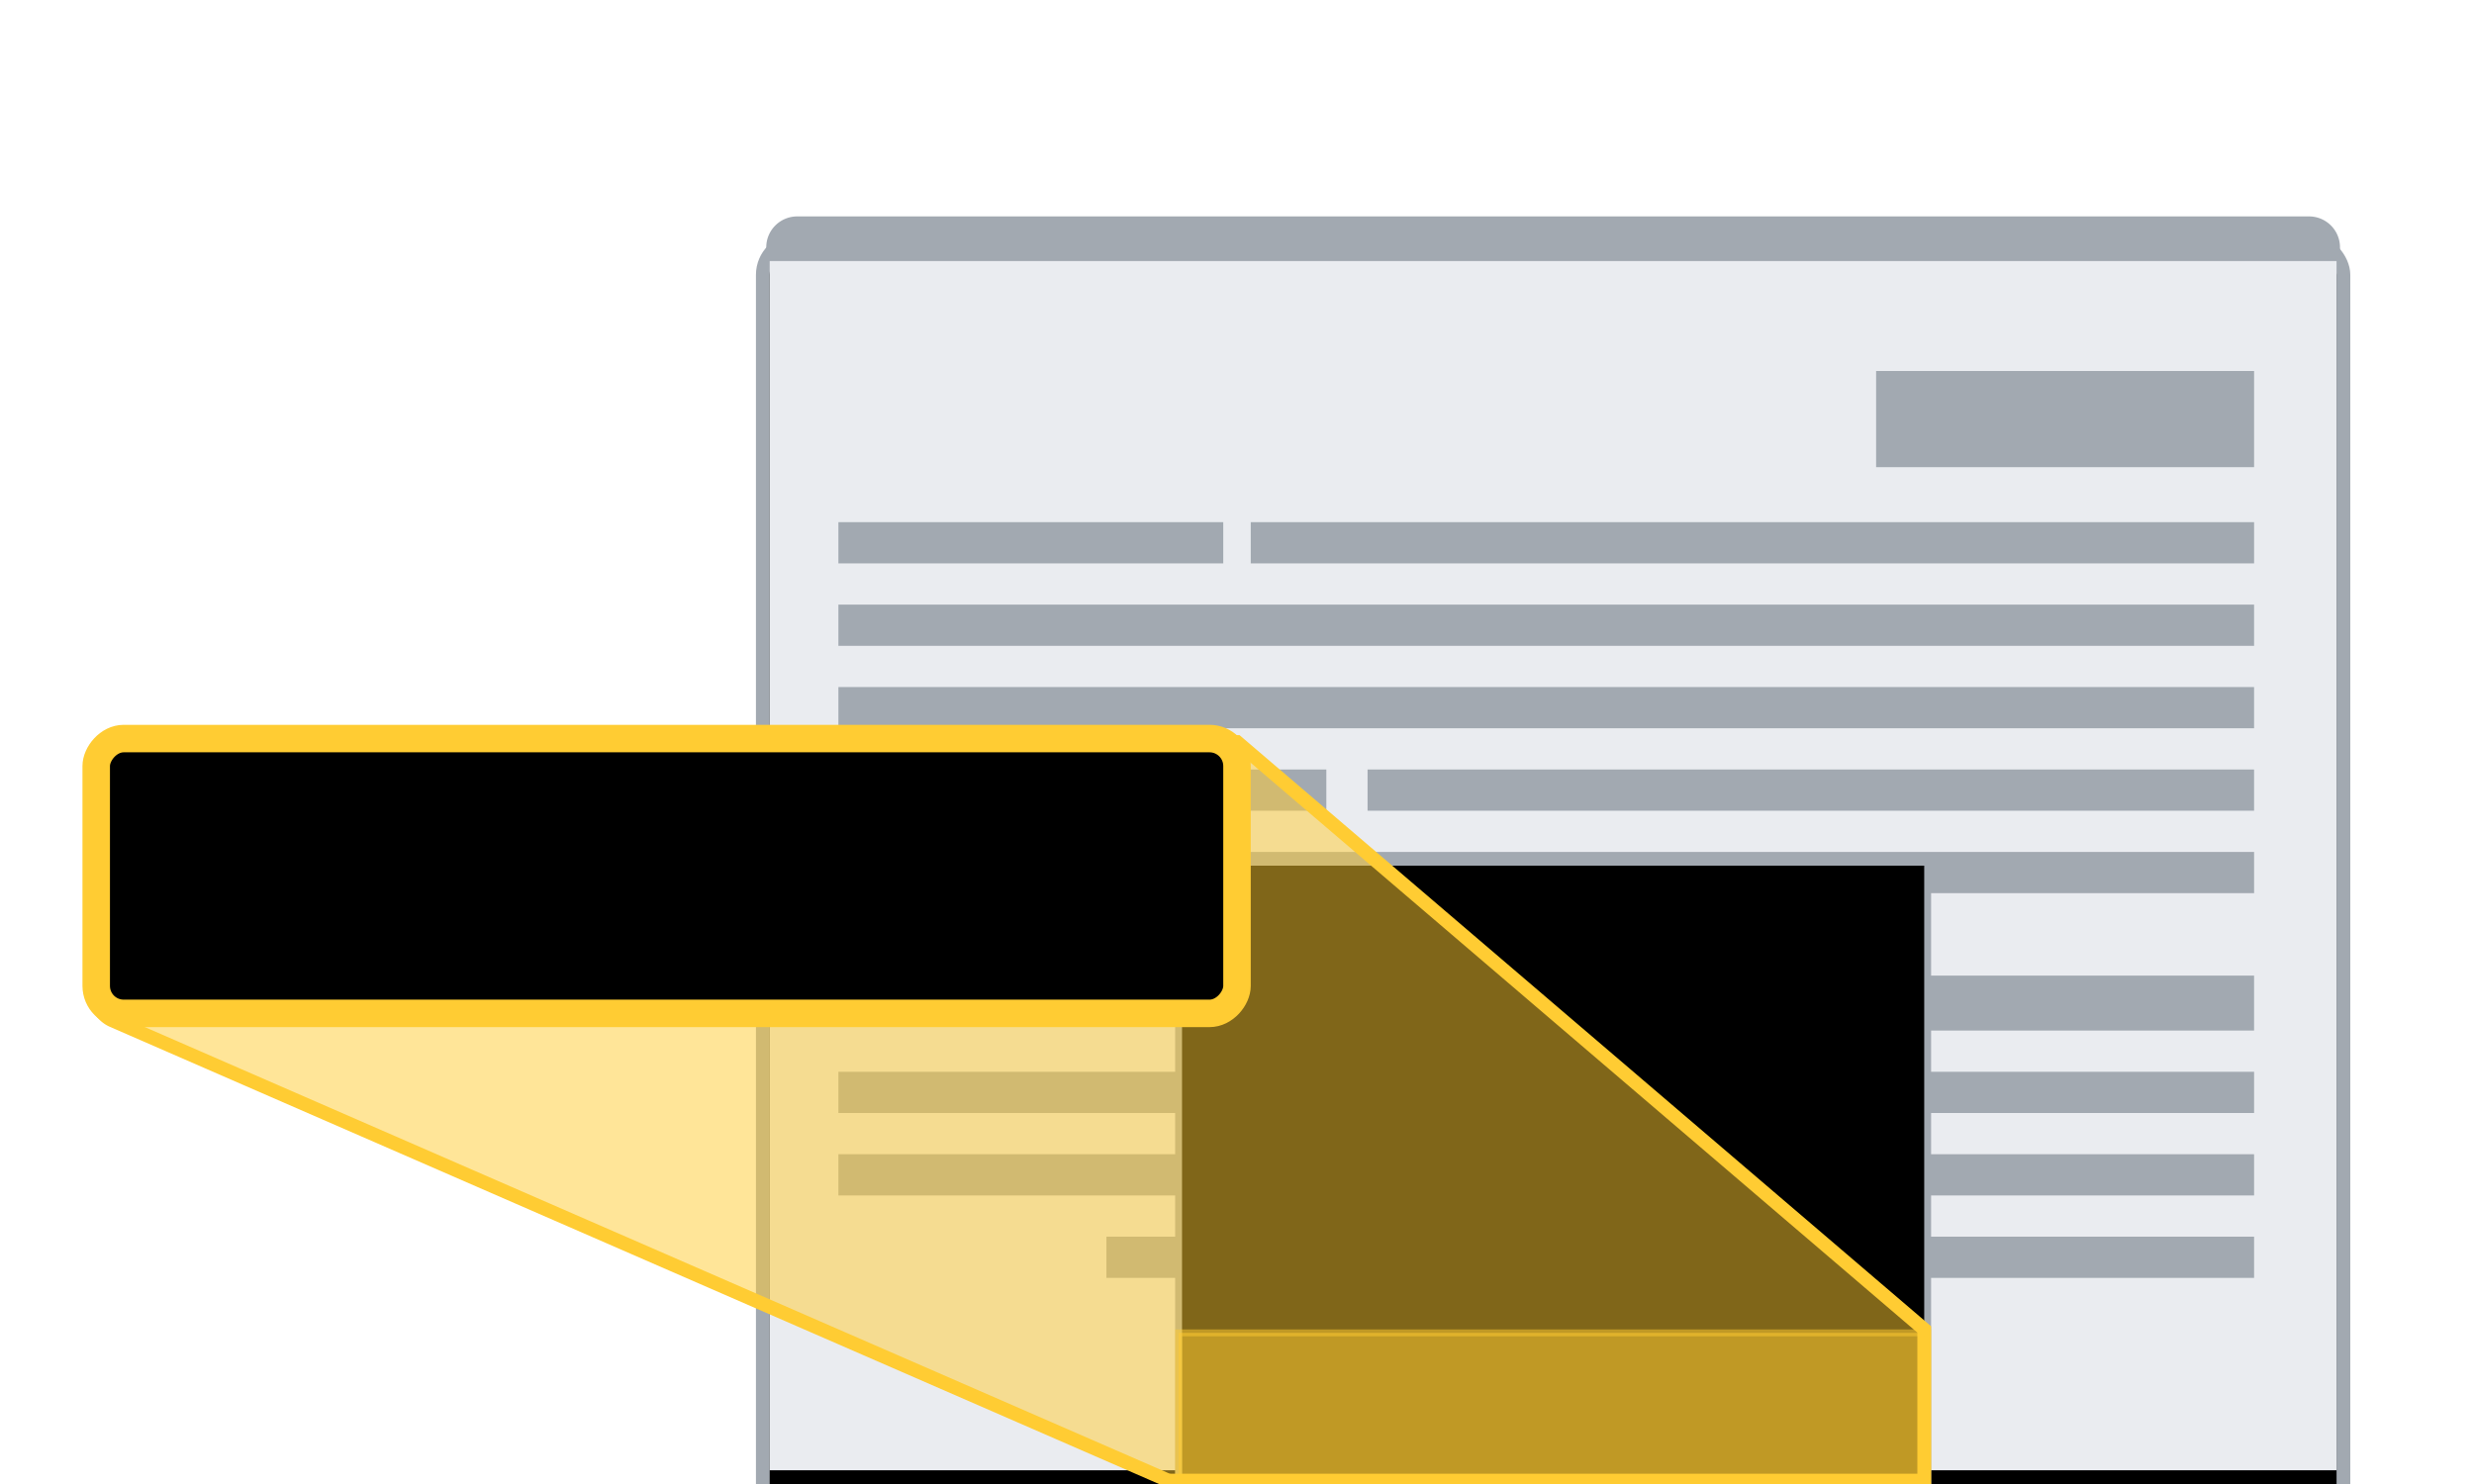 <svg xmlns="http://www.w3.org/2000/svg" width="360" height="216" viewBox="0 0 360 216">
	<g clip-path="url(#clip0_4168_73380)">
		<g filter="url(#filter0_d_4168_73380)">
			<rect width="228" height="192" x="112" y="32" fill="#eaecf0" rx="4"/>
			<rect width="230" height="194" x="111" y="31" stroke="#a2a9b1" stroke-linecap="square" stroke-width="2" rx="5"/>
		</g>
		<path fill="#a2a9b1" stroke="#a2a9b1" stroke-linecap="square" d="M112 36a4 4 0 0 1 4-4h220a4 4 0 0 1 4 4v2H112z"/>
		<path fill="#eaecf0" d="M112 38h228v176H112z"/>
		<path fill="#a2a9b1" d="M153 124h175v6H153zm-31 32h206v6H122zm0 12h126v6H122zm129 0h77v6h-77zm-90 12h167v6H161zm79-38h88v8h-88zm-118-30h71v6h-71zm77 0h129v6H199zm-77-12h206v6H122zm0-12h206v6H122zm56-12h-56v6h56zm150 0H182v6h146zm-55-22h55v14h-55z"/>
		<g filter="url(#filter1_d_4168_73380)">
			<path fill="#fff" d="M172 127h108v90H172z"/>
			<path fill="#fff" d="M280 193H172v24h108z"/>
			<rect width="16" height="12" fill="#eaecf0" stroke="#a2a9b1" stroke-linecap="square" rx="2" transform="matrix(-1 0 0 1 274 199)"/>
			<path fill="#54595d" fill-rule="evenodd" d="M264.8 206.668 263.132 205l-.564.564 2.232 2.236 4.8-4.8-.564-.568z" clip-rule="evenodd"/>
			<rect width="16" height="12" fill="#eaecf0" stroke="#a2a9b1" stroke-linecap="square" rx="2" transform="matrix(-1 0 0 1 194 199)"/>
			<path fill="#54595d" fill-rule="evenodd" d="m187.5 201.4.6.6-3 3 3 3-.6.6-3.6-3.6z" clip-rule="evenodd"/>
			<rect width="16" height="12" fill="#eaecf0" stroke="#a2a9b1" stroke-linecap="square" rx="2" transform="matrix(-1 0 0 1 252 199)"/>
			<path fill="#54595d" fill-rule="evenodd" d="m243.435 204.999-2.545-2.545.565-.566 2.546 2.546 2.545-2.545.565.565-2.545 2.545 2.546 2.546-.566.565-2.545-2.545-2.547 2.546-.565-.565z" clip-rule="evenodd"/>
			<path fill="#fff" d="M172 127h108v70H172z"/>
			<path fill="#a2a9b1" d="M178 167h45v4h-45zm0-20h96v4h-96zm0 27h45v4h-45zm9-19h36v8h-36z"/>
			<rect width="6" height="6" fill="#a2a9b1" rx="3" transform="matrix(-1 0 0 1 203 182)"/>
			<path fill="#a2a9b1" d="M194 183h-16v4h16z"/>
			<path fill="#eaf3ff" d="M172 127h108v14H172z"/>
			<path fill="#eaecf0" d="M226 155h48v32h-48z"/>
			<path fill="#a2a9b1" fill-rule="evenodd" d="M256.4 165.6h-12.8a1.6 1.6 0 0 0-1.6 1.6v9.6a1.6 1.6 0 0 0 1.6 1.6h12.8a1.6 1.6 0 0 0 1.6-1.6v-9.6a1.6 1.6 0 0 0-1.6-1.6M243.464 176l3.272-4.2 2.336 2.808 3.264-4.208 4.2 5.6z" clip-rule="evenodd"/>
			<path fill="#54595d" fill-rule="evenodd" d="M266.75 131.5h-3.252a1 1 0 0 0-.998.998V136h3.5v1h-2.502a.997.997 0 0 0-.998 1v1h9v-1c0-.553-.447-1-.998-1H268v-1h3.5v-3.502a1 1 0 0 0-.998-.998h-3.252v-1.043a.75.75 0 1 0-.5 0zm2 3a.75.75 0 1 1 0-1.5.75.75 0 0 1 0 1.5m-3.5 0a.75.75 0 1 1 0-1.5.75.75 0 0 1 0 1.5" clip-rule="evenodd"/>
			<path stroke="#a2a9b1" stroke-linecap="square" d="M171.5 126.5h109v91h-109z"/>
		</g>
		<path fill="#fc3" fill-opacity=".5" stroke="#fc3" stroke-width="2" d="M169.618 215.333 16.402 148.547A4 4 0 0 1 14 144.88V112a4 4 0 0 1 4-4h162l100 85.5v22H170.417c-.275 0-.547-.057-.799-.167z"/>
		<rect width="166" height="40" x="2" y="-2" fill="#fff" rx="4" transform="matrix(-1 0 0 1 182 109.5)"/>
		<rect width="24" height="18" fill="#eaecf0" stroke="#a2a9b1" stroke-linecap="square" rx="2" transform="matrix(-1 0 0 1 169 118.5)"/>
		<path fill="#54595d" fill-rule="evenodd" d="m155.2 130.002-2.502-2.502-.846.846 3.348 3.354 7.2-7.2-.846-.852z" clip-rule="evenodd"/>
		<rect width="24" height="18" fill="#eaecf0" stroke="#a2a9b1" stroke-linecap="square" rx="2" transform="matrix(-1 0 0 1 49 118.5)"/>
		<path fill="#54595d" fill-rule="evenodd" d="m39.25 122.1.9.9-4.5 4.5 4.5 4.5-.9.9-5.4-5.4z" clip-rule="evenodd"/>
		<rect width="24" height="18" fill="#eaecf0" stroke="#a2a9b1" stroke-linecap="square" rx="2" transform="matrix(-1 0 0 1 136 118.5)"/>
		<path fill="#54595d" fill-rule="evenodd" d="m123.153 127.499-3.819-3.819.849-.848 3.818 3.818 3.817-3.817.849.849-3.817 3.817 3.818 3.818-.848.849-3.819-3.819-3.819 3.82-.849-.849z" clip-rule="evenodd"/>
		<rect width="166" height="40" x="2" y="-2" stroke="#fc3" stroke-linecap="square" stroke-width="4" rx="4" transform="matrix(-1 0 0 1 182 109.5)"/>
		<path fill="#fc3" stroke="#fc3" stroke-linecap="square" d="M280 194h.5v22h-109v-22z" opacity=".5"/>
	</g>
	<defs>
		<filter id="filter0_d_4168_73380" width="240" height="204" x="106" y="30" color-interpolation-filters="sRGB" filterUnits="userSpaceOnUse">
			<feFlood flood-opacity="0" result="BackgroundImageFix"/>
			<feColorMatrix in="SourceAlpha" result="hardAlpha" values="0 0 0 0 0 0 0 0 0 0 0 0 0 0 0 0 0 0 127 0"/>
			<feOffset dy="4"/>
			<feGaussianBlur stdDeviation="2"/>
			<feComposite in2="hardAlpha" operator="out"/>
			<feColorMatrix values="0 0 0 0 0 0 0 0 0 0 0 0 0 0 0 0 0 0 0.25 0"/>
			<feBlend in2="BackgroundImageFix" result="effect1_dropShadow_4168_73380"/>
			<feBlend in="SourceGraphic" in2="effect1_dropShadow_4168_73380" result="shape"/>
		</filter>
		<filter id="filter1_d_4168_73380" width="112" height="94" x="170" y="124" color-interpolation-filters="sRGB" filterUnits="userSpaceOnUse">
			<feFlood flood-opacity="0" result="BackgroundImageFix"/>
			<feColorMatrix in="SourceAlpha" result="hardAlpha" values="0 0 0 0 0 0 0 0 0 0 0 0 0 0 0 0 0 0 127 0"/>
			<feOffset dy="-1"/>
			<feGaussianBlur stdDeviation=".5"/>
			<feComposite in2="hardAlpha" operator="out"/>
			<feColorMatrix values="0 0 0 0 0 0 0 0 0 0 0 0 0 0 0 0 0 0 0.1 0"/>
			<feBlend in2="BackgroundImageFix" result="effect1_dropShadow_4168_73380"/>
			<feBlend in="SourceGraphic" in2="effect1_dropShadow_4168_73380" result="shape"/>
		</filter>
		<clipPath id="clip0_4168_73380">
			<path fill="#fff" d="M0 0h360v216H0z"/>
		</clipPath>
	</defs>
</svg>
